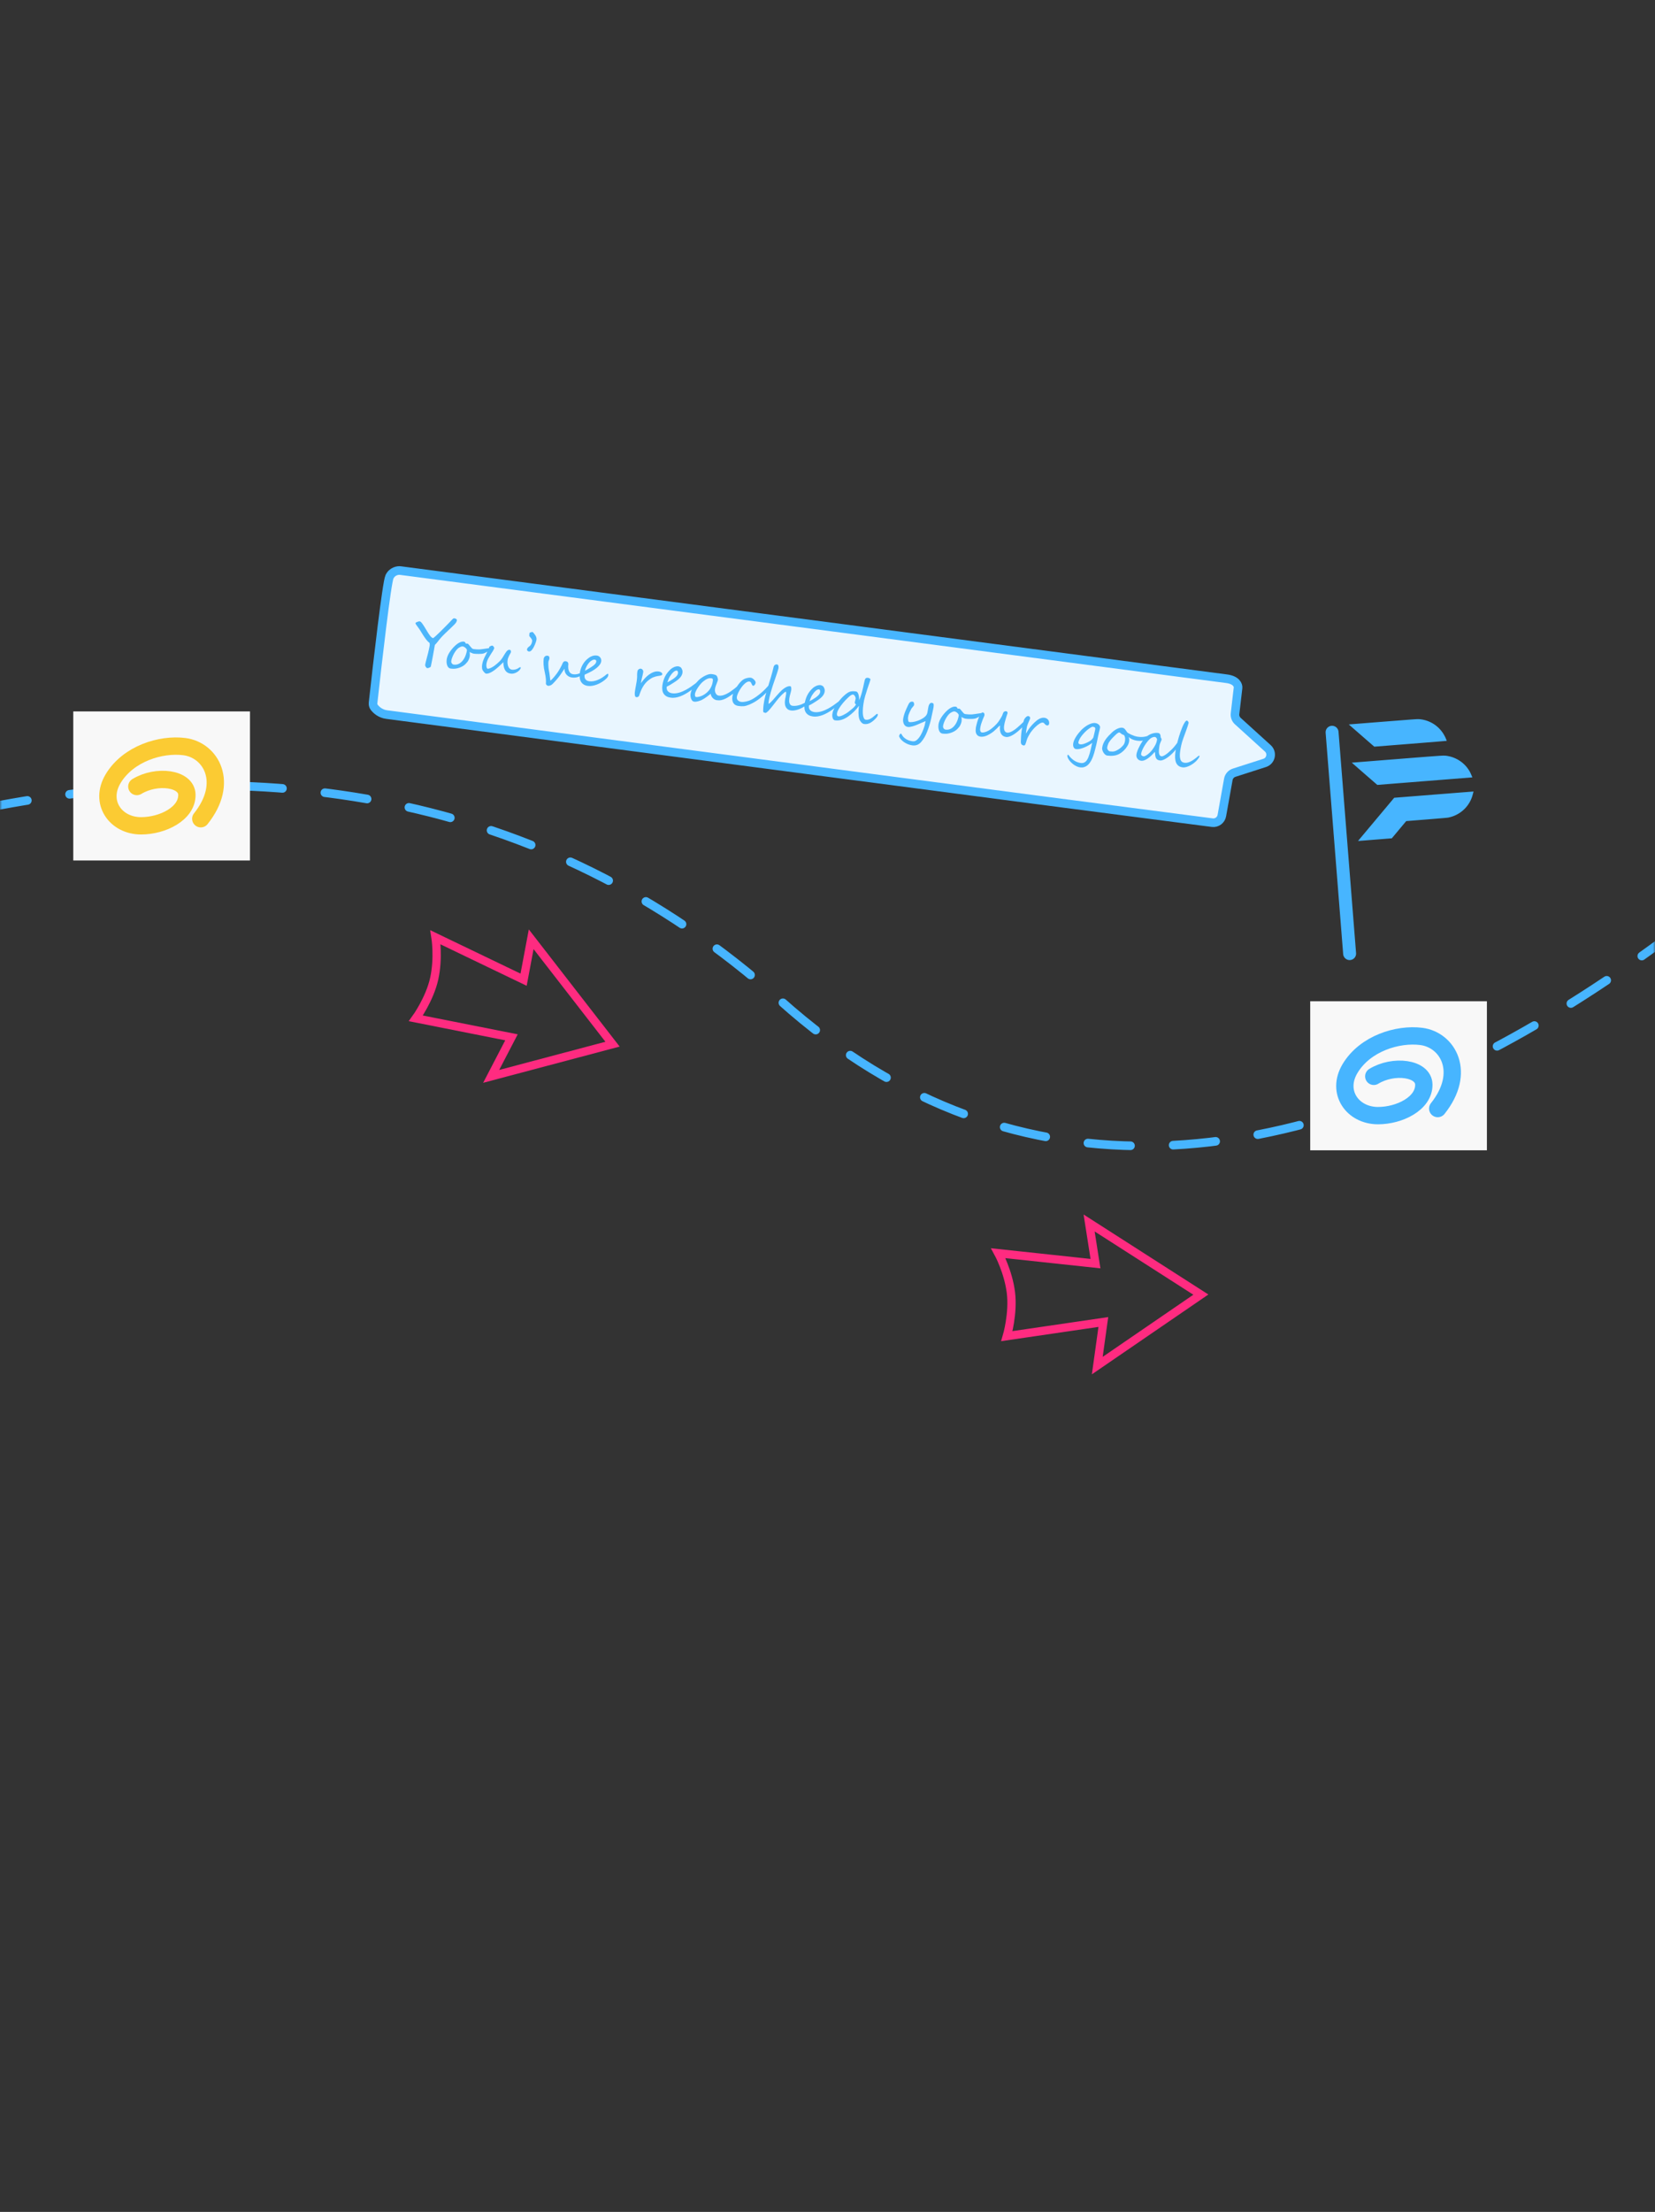 <svg width="384" height="513" viewBox="0 0 384 513" fill="none" xmlns="http://www.w3.org/2000/svg">
<rect x="0" y="0" width="384" height="513" fill="#333333" stroke="none"/>
<mask id="mask0_2373_80354" style="mask-type:alpha" maskUnits="userSpaceOnUse" x="0" y="0" width="384" height="513">
<rect width="384" height="513" fill="#D9D9D9"/>
</mask>
<g mask="url(#mask0_2373_80354)">
<path d="M-823 382.5C-756.5 327.167 -591.5 234.7 -463.5 307.5C-335.5 380.3 -202.167 302.5 -151.5 254.5C-87.167 205.333 69.4 132 181 232C292.6 332 438.833 186.333 498 101L571.5 134.5" stroke="#47B5FF" stroke-width="2" stroke-linecap="round" stroke-dasharray="9.9 9.9"/>
<rect width="41" height="34.569" transform="translate(17 165)" fill="#F8F8F8"/>
<path d="M31.75 182.415C36.335 179.613 43.297 180.494 43.363 184.312C43.44 188.718 37.72 191.53 32.732 191.53C26.822 191.53 22.941 186.072 26.258 180.575C29.76 174.773 37.331 172.461 42.782 173.161C48.953 173.953 53.284 181.503 46.586 189.889" stroke="#FBCB33" stroke-width="4.02" stroke-linecap="round"/>
<rect width="41" height="34.569" transform="translate(304 232.216)" fill="#F8F8F8"/>
<path d="M318.75 249.631C323.335 246.829 330.296 247.71 330.363 251.527C330.439 255.933 324.72 258.745 319.732 258.745C313.822 258.745 309.941 253.288 313.258 247.791C316.76 241.988 324.331 239.676 329.782 240.376C335.954 241.168 340.284 248.719 333.586 257.104" stroke="#47B5FF" stroke-width="4.02" stroke-linecap="round"/>
<path d="M142.123 242.172L123.25 217.84L121.486 227.219L101.048 217.392C101.048 217.392 101.804 222.134 100.757 226.933C99.709 231.731 96.487 236.184 96.487 236.184L118.674 240.584L113.963 249.642L142.123 242.172Z" stroke="#FF2B80" stroke-width="1.926"/>
<path d="M278.63 300.255L252.702 283.643L254.178 293.072L231.63 290.652C231.63 290.652 233.93 294.868 234.549 299.74C235.168 304.612 233.622 309.886 233.622 309.886L256.002 306.607L254.594 316.72L278.63 300.255Z" stroke="#FF2B80" stroke-width="1.926"/>
<path d="M284.607 157.418C286.907 157.717 287.33 158.959 287.255 159.542L286.559 165.529C286.484 166.17 286.723 166.807 287.201 167.241L294.163 173.557C295.303 174.592 294.896 176.473 293.43 176.943L286.359 179.211C285.654 179.437 285.132 180.034 285.001 180.763L283.497 189.165C283.309 190.216 282.329 190.934 281.271 190.796L280.286 190.668L254.985 187.381L240.609 185.513C233.325 184.566 91.567 165.97 89.727 165.731C88.282 165.544 87.31 164.686 86.809 164.02C86.583 163.719 86.525 163.341 86.566 162.967C87.611 153.428 89.74 135.097 90.369 133.783C91.011 132.443 92.322 132.257 92.897 132.332C113.598 135.022 282.307 157.12 284.607 157.418Z" fill="white"/>
<path d="M284.607 157.418C286.907 157.717 287.33 158.959 287.255 159.542L286.559 165.529C286.484 166.17 286.723 166.807 287.201 167.241L294.163 173.557C295.303 174.592 294.896 176.473 293.43 176.943L286.359 179.211C285.654 179.437 285.132 180.034 285.001 180.763L283.497 189.165C283.309 190.216 282.329 190.934 281.271 190.796L280.286 190.668L254.985 187.381L240.609 185.513C233.325 184.566 91.567 165.97 89.727 165.731C88.282 165.544 87.31 164.686 86.809 164.02C86.583 163.719 86.525 163.341 86.566 162.967C87.611 153.428 89.74 135.097 90.369 133.783C91.011 132.443 92.322 132.257 92.897 132.332C113.598 135.022 282.307 157.12 284.607 157.418Z" fill="#47B5FF" fill-opacity="0.12"/>
<path d="M284.607 157.418C286.907 157.717 287.33 158.959 287.255 159.542L286.559 165.529C286.484 166.17 286.723 166.807 287.201 167.241L294.163 173.557C295.303 174.592 294.896 176.473 293.43 176.943L286.359 179.211C285.654 179.437 285.132 180.034 285.001 180.763L283.497 189.165C283.309 190.216 282.329 190.934 281.271 190.796L280.286 190.668L254.985 187.381L240.609 185.513C233.325 184.566 91.567 165.97 89.727 165.731C88.282 165.544 87.31 164.686 86.809 164.02C86.583 163.719 86.525 163.341 86.566 162.967C87.611 153.428 89.74 135.097 90.369 133.783C91.011 132.443 92.322 132.257 92.897 132.332C113.598 135.022 282.307 157.12 284.607 157.418Z" stroke="#47B5FF" stroke-width="2" stroke-linecap="round"/>
<path d="M106.008 143.881C106.005 143.904 105.995 143.942 105.979 143.995C105.963 144.048 105.947 144.096 105.932 144.14C105.87 144.33 105.706 144.561 105.44 144.834C105.18 145.103 104.834 145.439 104.404 145.841C104.267 145.97 104.102 146.126 103.908 146.307C103.719 146.489 103.497 146.701 103.245 146.943C103.124 147.06 103.007 147.176 102.896 147.29C102.785 147.399 102.678 147.507 102.577 147.613C102.48 147.72 102.38 147.831 102.278 147.946C102.175 148.061 102.069 148.185 101.96 148.318C101.948 148.339 101.904 148.395 101.827 148.487C101.756 148.574 101.656 148.701 101.529 148.868C101.28 149.184 101.072 149.419 100.905 149.571C100.875 149.728 100.844 149.892 100.812 150.062C100.785 150.234 100.754 150.413 100.72 150.602C100.686 150.79 100.654 150.965 100.623 151.127C100.598 151.284 100.572 151.43 100.545 151.565C100.496 151.83 100.447 152.099 100.397 152.373C100.347 152.642 100.28 152.992 100.196 153.422C100.067 154.117 99.988 154.507 99.959 154.59C99.924 154.678 99.807 154.763 99.608 154.847C99.412 154.936 99.262 154.974 99.158 154.96C99.027 154.943 98.905 154.844 98.791 154.663C98.68 154.488 98.634 154.335 98.651 154.204C98.686 153.942 98.784 153.511 98.946 152.912C99.112 152.318 99.236 151.847 99.319 151.499C99.536 150.59 99.665 149.98 99.706 149.668C99.733 149.465 99.714 149.274 99.651 149.095C99.449 148.949 99.249 148.76 99.05 148.526C98.856 148.294 98.672 148.049 98.499 147.792C98.411 147.66 98.313 147.514 98.205 147.353C98.103 147.188 97.987 147.002 97.858 146.797C97.734 146.592 97.637 146.436 97.568 146.331C97.504 146.221 97.469 146.161 97.461 146.151C97.415 146.076 97.354 145.985 97.276 145.879C97.203 145.772 97.116 145.65 97.014 145.513C96.913 145.371 96.824 145.246 96.746 145.14C96.673 145.033 96.609 144.945 96.554 144.873C96.44 144.725 96.389 144.605 96.401 144.515C96.413 144.429 96.549 144.337 96.81 144.238C97.077 144.135 97.255 144.09 97.346 144.102C97.445 144.115 97.546 144.165 97.65 144.252C97.753 144.34 97.863 144.464 97.979 144.627C98.101 144.785 98.234 144.982 98.377 145.217C98.525 145.453 98.694 145.728 98.882 146.042C99.066 146.356 99.234 146.634 99.386 146.874C99.538 147.111 99.68 147.311 99.809 147.475C99.94 147.635 100.062 147.759 100.174 147.847C100.292 147.932 100.407 147.982 100.52 147.997C100.524 147.997 100.609 147.928 100.775 147.789C100.857 147.722 100.92 147.668 100.962 147.627C101.008 147.588 101.037 147.564 101.047 147.556C101.267 147.351 101.456 147.173 101.614 147.024C101.771 146.875 101.903 146.75 102.008 146.649C102.114 146.543 102.243 146.415 102.397 146.266C102.55 146.116 102.727 145.939 102.929 145.736C103.131 145.528 103.316 145.341 103.485 145.175C103.655 145.005 103.806 144.85 103.94 144.711C104.077 144.573 104.216 144.431 104.355 144.283C104.494 144.132 104.639 143.976 104.789 143.817C104.919 143.664 105.028 143.554 105.115 143.487C105.207 143.417 105.319 143.39 105.45 143.408C105.594 143.427 105.728 143.479 105.85 143.564C105.972 143.644 106.025 143.75 106.008 143.881ZM113.779 150.404C113.769 150.481 113.73 150.561 113.664 150.644C113.598 150.727 113.516 150.81 113.417 150.894C113.32 150.973 113.211 151.05 113.09 151.126C112.97 151.198 112.851 151.265 112.733 151.327C112.615 151.385 112.502 151.437 112.395 151.483C112.293 151.524 112.208 151.555 112.142 151.573C112.018 151.608 111.856 151.632 111.656 151.647C111.462 151.658 111.259 151.664 111.047 151.663C110.836 151.663 110.629 151.659 110.428 151.65C110.228 151.638 110.06 151.622 109.924 151.604C109.87 151.597 109.797 151.578 109.704 151.548C109.612 151.517 109.517 151.482 109.422 151.442C109.326 151.401 109.235 151.359 109.149 151.316C109.068 151.268 109.009 151.224 108.973 151.182C108.991 151.359 109.004 151.538 109.013 151.718C109.022 151.894 109.014 152.075 108.989 152.26C108.979 152.341 108.954 152.439 108.916 152.554C108.882 152.669 108.839 152.785 108.787 152.902C108.74 153.016 108.689 153.126 108.633 153.234C108.578 153.337 108.523 153.421 108.469 153.488C108.325 153.671 108.179 153.836 108.031 153.981C107.887 154.128 107.727 154.261 107.551 154.38C107.379 154.495 107.188 154.601 106.978 154.697C106.767 154.794 106.528 154.882 106.26 154.961C105.974 155.043 105.689 155.09 105.407 155.103C105.13 155.113 104.845 155.098 104.551 155.059C104.366 155.035 104.208 154.959 104.078 154.831C103.948 154.704 103.845 154.543 103.769 154.349C103.694 154.151 103.646 153.928 103.623 153.682C103.605 153.436 103.613 153.182 103.648 152.92C103.657 152.852 103.672 152.769 103.695 152.671C103.721 152.573 103.751 152.473 103.782 152.372C103.819 152.271 103.854 152.175 103.889 152.083C103.925 151.991 103.958 151.912 103.99 151.848C104.078 151.666 104.197 151.461 104.347 151.233C104.496 151.004 104.667 150.774 104.858 150.542C105.051 150.305 105.26 150.078 105.487 149.86C105.714 149.637 105.946 149.442 106.184 149.276C106.422 149.11 106.664 148.983 106.91 148.896C107.156 148.809 107.394 148.781 107.625 148.811C107.701 148.822 107.761 148.841 107.803 148.869C107.85 148.899 107.887 148.933 107.914 148.974C107.945 149.015 107.971 149.057 107.993 149.101C108.015 149.146 108.041 149.191 108.072 149.236C108.083 149.26 108.101 149.274 108.128 149.278C108.165 149.283 108.211 149.28 108.268 149.269C108.324 149.258 108.386 149.257 108.454 149.266C108.54 149.277 108.639 149.348 108.75 149.477C108.862 149.602 108.977 149.742 109.095 149.895C109.218 150.045 109.339 150.185 109.46 150.316C109.586 150.443 109.703 150.513 109.811 150.528C109.933 150.544 110.065 150.559 110.205 150.573C110.346 150.587 110.489 150.599 110.635 150.609C110.781 150.615 110.926 150.617 111.068 150.618C111.211 150.618 111.342 150.615 111.462 150.608C111.495 150.603 111.572 150.593 111.694 150.577C111.816 150.56 111.956 150.542 112.115 150.522C112.279 150.498 112.45 150.472 112.629 150.445C112.811 150.419 112.98 150.395 113.134 150.374C113.29 150.348 113.416 150.328 113.515 150.314C113.618 150.3 113.674 150.293 113.683 150.295C113.71 150.298 113.734 150.308 113.755 150.325C113.775 150.341 113.783 150.368 113.779 150.404ZM108.349 150.79C108.334 150.696 108.292 150.6 108.222 150.504C108.156 150.408 108.076 150.319 107.981 150.238C107.891 150.157 107.792 150.088 107.684 150.033C107.577 149.973 107.474 149.936 107.374 149.923C107.293 149.912 107.212 149.915 107.132 149.932C107.051 149.949 106.97 149.975 106.887 150.01C106.809 150.041 106.733 150.08 106.658 150.125C106.584 150.166 106.514 150.205 106.45 150.242C106.254 150.368 106.056 150.556 105.858 150.805C105.665 151.051 105.486 151.321 105.323 151.617C105.165 151.909 105.03 152.203 104.917 152.501C104.804 152.799 104.733 153.061 104.703 153.286C104.69 153.386 104.692 153.485 104.712 153.584C104.736 153.679 104.775 153.767 104.828 153.848C104.883 153.924 104.95 153.99 105.03 154.047C105.11 154.099 105.202 154.132 105.306 154.145C105.577 154.181 105.834 154.167 106.077 154.103C106.321 154.034 106.546 153.928 106.754 153.785C106.966 153.638 107.16 153.457 107.336 153.241C107.511 153.026 107.667 152.789 107.802 152.531C107.938 152.268 108.051 151.989 108.14 151.693C108.235 151.397 108.304 151.096 108.349 150.79ZM120.832 154.894C120.827 154.935 120.812 154.981 120.786 155.033C120.761 155.085 120.731 155.138 120.696 155.193C120.661 155.248 120.624 155.301 120.586 155.351C120.547 155.397 120.512 155.438 120.48 155.475C120.378 155.581 120.254 155.684 120.108 155.784C119.966 155.885 119.807 155.974 119.631 156.052C119.46 156.126 119.276 156.182 119.078 156.221C118.885 156.255 118.687 156.258 118.483 156.232C118.221 156.197 117.985 156.122 117.775 156.007C117.57 155.888 117.395 155.722 117.248 155.51C117.106 155.298 116.994 155.033 116.912 154.714C116.834 154.396 116.79 154.017 116.779 153.579C116.631 153.73 116.456 153.904 116.255 154.103C116.058 154.302 115.843 154.504 115.61 154.707C115.38 154.911 115.138 155.111 114.882 155.307C114.631 155.5 114.382 155.669 114.132 155.815C113.883 155.962 113.641 156.074 113.405 156.153C113.174 156.233 112.959 156.26 112.76 156.234C112.715 156.228 112.644 156.189 112.548 156.116C112.457 156.04 112.363 155.947 112.268 155.838C112.172 155.728 112.084 155.607 112.006 155.472C111.927 155.338 111.88 155.207 111.864 155.081C111.823 154.804 111.82 154.528 111.856 154.253C111.894 153.972 111.953 153.7 112.034 153.435C112.128 153.139 112.249 152.833 112.396 152.517C112.548 152.202 112.701 151.896 112.855 151.599C113.01 151.297 113.151 151.013 113.279 150.745C113.407 150.472 113.494 150.231 113.54 150.021C113.562 149.991 113.603 149.96 113.662 149.926C113.723 149.888 113.787 149.856 113.855 149.828C113.923 149.795 113.989 149.772 114.05 149.757C114.117 149.738 114.169 149.731 114.205 149.736C114.259 149.743 114.315 149.769 114.374 149.814C114.432 149.858 114.485 149.911 114.532 149.972C114.579 150.034 114.615 150.096 114.638 150.159C114.667 150.222 114.678 150.277 114.672 150.322C114.667 150.358 114.646 150.417 114.607 150.5C114.573 150.582 114.529 150.678 114.473 150.785C114.418 150.888 114.355 150.997 114.285 151.112C114.215 151.222 114.147 151.324 114.079 151.416C113.944 151.642 113.81 151.856 113.677 152.059C113.55 152.258 113.431 152.461 113.321 152.667C113.212 152.869 113.114 153.083 113.029 153.311C112.949 153.535 112.891 153.785 112.854 154.06C112.845 154.133 112.841 154.226 112.845 154.342C112.848 154.453 112.859 154.564 112.876 154.677C112.899 154.786 112.929 154.882 112.969 154.965C113.014 155.044 113.072 155.089 113.144 155.099C113.217 155.108 113.3 155.101 113.396 155.077C113.491 155.052 113.589 155.022 113.69 154.984C113.793 154.943 113.89 154.898 113.984 154.851C114.083 154.8 114.169 154.754 114.244 154.713C114.437 154.605 114.634 154.475 114.833 154.322C115.037 154.17 115.228 154.013 115.405 153.853C115.587 153.693 115.75 153.542 115.893 153.4C116.041 153.254 116.153 153.136 116.229 153.045C116.35 152.9 116.465 152.74 116.575 152.566C116.691 152.388 116.799 152.212 116.9 152.037C117.007 151.858 117.112 151.686 117.217 151.52C117.322 151.35 117.426 151.203 117.53 151.079C117.638 150.955 117.748 150.859 117.858 150.791C117.969 150.718 118.087 150.691 118.214 150.707C118.313 150.72 118.385 150.748 118.43 150.791C118.48 150.834 118.512 150.885 118.527 150.942C118.547 151 118.555 151.06 118.552 151.124C118.548 151.188 118.542 151.247 118.535 151.301C118.53 151.337 118.492 151.415 118.422 151.535C118.351 151.649 118.273 151.791 118.186 151.959C118.1 152.122 118.016 152.304 117.935 152.505C117.854 152.701 117.8 152.898 117.774 153.097C117.735 153.391 117.731 153.666 117.761 153.923C117.792 154.18 117.851 154.408 117.939 154.608C118.028 154.808 118.142 154.971 118.282 155.095C118.426 155.22 118.591 155.294 118.776 155.319C118.98 155.346 119.204 155.336 119.449 155.29C119.694 155.245 119.938 155.155 120.181 155.022C120.196 155.01 120.227 154.989 120.272 154.958C120.323 154.923 120.376 154.889 120.431 154.855C120.49 154.821 120.545 154.792 120.594 154.766C120.643 154.74 120.679 154.729 120.702 154.732C120.738 154.737 120.77 154.753 120.799 154.779C120.828 154.806 120.839 154.844 120.832 154.894ZM124.47 148.397C124.432 148.649 124.318 149.006 124.128 149.468C123.943 149.927 123.726 150.321 123.475 150.651C123.229 150.986 122.979 151.137 122.726 151.104C122.59 151.086 122.478 151.029 122.39 150.935C122.301 150.841 122.265 150.73 122.282 150.604C122.288 150.558 122.301 150.51 122.322 150.457C122.348 150.401 122.378 150.347 122.412 150.297C122.446 150.246 122.482 150.2 122.52 150.159C122.558 150.114 122.597 150.08 122.637 150.057C122.773 149.965 122.889 149.872 122.984 149.779C123.079 149.682 123.16 149.58 123.224 149.473C123.289 149.362 123.342 149.243 123.382 149.115C123.422 148.987 123.452 148.844 123.473 148.685C123.494 148.527 123.456 148.378 123.36 148.236C123.266 148.077 123.149 147.919 123.009 147.762C122.865 147.601 122.795 147.502 122.8 147.466C122.804 147.439 122.806 147.402 122.808 147.356C122.813 147.311 122.817 147.266 122.819 147.22C122.82 147.174 122.821 147.131 122.822 147.089C122.828 147.044 122.833 147.008 122.836 146.981C122.848 146.895 122.861 146.83 122.876 146.786C122.901 146.734 123.004 146.686 123.185 146.641C123.357 146.59 123.479 146.569 123.552 146.579C123.597 146.585 123.671 146.648 123.775 146.767C123.827 146.825 123.878 146.889 123.929 146.96C123.98 147.026 124.033 147.095 124.088 147.167C124.197 147.315 124.262 147.411 124.284 147.455C124.381 147.661 124.44 147.82 124.462 147.934C124.493 148.043 124.496 148.198 124.47 148.397ZM135.204 156.186C135.195 156.25 135.161 156.319 135.101 156.393C135.045 156.464 134.972 156.535 134.879 156.606C134.787 156.676 134.682 156.745 134.563 156.812C134.449 156.875 134.331 156.928 134.21 156.972C133.93 157.073 133.649 157.133 133.366 157.15C133.088 157.169 132.814 157.153 132.545 157.104C132.347 157.069 132.15 156.996 131.953 156.888C131.757 156.774 131.582 156.632 131.43 156.46C131.283 156.284 131.168 156.081 131.084 155.849C131 155.613 130.97 155.353 130.993 155.071C130.976 155.097 130.948 155.139 130.908 155.198C130.868 155.253 130.812 155.333 130.738 155.438C130.669 155.543 130.58 155.677 130.471 155.837C130.367 155.998 130.239 156.19 130.085 156.413C129.931 156.637 129.769 156.857 129.598 157.073C129.427 157.285 129.261 157.486 129.098 157.676C128.935 157.866 128.781 158.036 128.637 158.187C128.493 158.338 128.373 158.463 128.277 158.56C128.155 158.687 128.034 158.785 127.914 158.857C127.794 158.928 127.684 158.978 127.584 159.006C127.483 159.039 127.396 159.057 127.322 159.061C127.248 159.065 127.19 159.065 127.15 159.059C127.1 159.053 127.047 159.032 126.992 158.997C126.941 158.967 126.891 158.931 126.841 158.888C126.796 158.845 126.757 158.796 126.723 158.741C126.688 158.69 126.667 158.639 126.66 158.588C126.674 158.452 126.68 158.299 126.68 158.128C126.684 157.954 126.678 157.758 126.661 157.54C126.644 157.317 126.615 157.072 126.572 156.804C126.529 156.536 126.472 156.239 126.4 155.913C126.24 155.243 126.147 154.647 126.119 154.124C126.092 153.601 126.101 153.165 126.147 152.818C126.181 152.565 126.28 152.371 126.445 152.236C126.61 152.102 126.816 152.051 127.065 152.084C127.245 152.108 127.364 152.183 127.421 152.31C127.478 152.437 127.495 152.582 127.474 152.745C127.456 152.88 127.418 153.011 127.36 153.136C127.302 153.262 127.264 153.393 127.246 153.528C127.237 153.6 127.231 153.715 127.228 153.871C127.227 154.022 127.23 154.19 127.238 154.375C127.245 154.56 127.257 154.75 127.273 154.945C127.293 155.136 127.319 155.305 127.35 155.452C127.407 155.721 127.454 155.987 127.493 156.25C127.533 156.508 127.563 156.747 127.585 156.965C127.612 157.18 127.633 157.365 127.65 157.519C127.667 157.668 127.681 157.771 127.692 157.828C127.727 157.837 127.786 157.808 127.869 157.741C127.951 157.674 128.043 157.585 128.145 157.474C128.252 157.364 128.365 157.239 128.484 157.098C128.609 156.954 128.727 156.811 128.838 156.669C128.953 156.523 129.059 156.386 129.154 156.256C129.255 156.122 129.336 156.009 129.399 155.916C129.484 155.794 129.58 155.645 129.686 155.471C129.791 155.296 129.896 155.115 129.999 154.926C130.107 154.734 130.205 154.547 130.294 154.365C130.387 154.18 130.461 154.017 130.517 153.878C130.598 153.677 130.7 153.534 130.822 153.449C130.944 153.359 131.117 153.334 131.342 153.373C131.41 153.382 131.478 153.405 131.547 153.441C131.616 153.474 131.676 153.521 131.728 153.583C131.779 153.645 131.818 153.721 131.842 153.812C131.872 153.898 131.88 154 131.864 154.118C131.824 154.457 131.82 154.76 131.854 155.027C131.889 155.289 131.953 155.513 132.048 155.7C132.143 155.888 132.263 156.037 132.409 156.148C132.556 156.259 132.723 156.332 132.911 156.366C133.1 156.4 133.31 156.41 133.542 156.394C133.778 156.38 133.993 156.339 134.186 156.273C134.378 156.206 134.549 156.146 134.699 156.092C134.849 156.038 134.968 156.02 135.058 156.036C135.166 156.055 135.215 156.105 135.204 156.186ZM138.363 153.363C138.369 153.313 138.362 153.266 138.34 153.222C138.318 153.178 138.289 153.14 138.252 153.107C138.219 153.075 138.181 153.049 138.138 153.03C138.099 153.007 138.065 152.993 138.033 152.989C137.834 152.962 137.621 153.008 137.394 153.125C137.168 153.237 136.948 153.408 136.734 153.637C136.519 153.866 136.322 154.146 136.14 154.476C135.959 154.806 135.816 155.171 135.713 155.571C135.781 155.539 135.873 155.491 135.987 155.428C136.101 155.365 136.222 155.296 136.352 155.221C136.486 155.142 136.619 155.063 136.749 154.984C136.883 154.905 137.003 154.831 137.109 154.763C137.34 154.614 137.532 154.481 137.686 154.363C137.84 154.241 137.963 154.128 138.054 154.026C138.151 153.919 138.223 153.813 138.269 153.709C138.315 153.6 138.347 153.485 138.363 153.363ZM141.125 156.672C141.104 156.831 141.022 156.994 140.88 157.164C140.739 157.334 140.544 157.52 140.297 157.721C140.013 157.951 139.708 158.158 139.38 158.345C139.052 158.527 138.719 158.681 138.381 158.806C138.043 158.927 137.706 159.013 137.368 159.065C137.03 159.117 136.71 159.123 136.407 159.083C135.698 158.989 135.179 158.688 134.851 158.181C134.522 157.673 134.416 156.979 134.533 156.098C134.57 155.818 134.632 155.536 134.72 155.254C134.809 154.967 134.919 154.687 135.052 154.415C135.189 154.143 135.347 153.884 135.527 153.637C135.711 153.39 135.916 153.164 136.141 152.959C136.281 152.835 136.435 152.711 136.604 152.586C136.772 152.461 136.954 152.354 137.149 152.265C137.346 152.171 137.555 152.102 137.777 152.058C138.003 152.015 138.243 152.01 138.496 152.043C138.676 152.067 138.834 152.124 138.969 152.216C139.105 152.303 139.215 152.407 139.3 152.529C139.385 152.65 139.444 152.782 139.476 152.924C139.512 153.067 139.521 153.204 139.504 153.335C139.468 153.61 139.356 153.881 139.169 154.145C138.983 154.406 138.736 154.663 138.426 154.916C138.118 155.165 137.754 155.409 137.337 155.648C136.92 155.882 136.46 156.111 135.957 156.334C135.889 156.362 135.82 156.394 135.751 156.431C135.682 156.463 135.644 156.511 135.635 156.574C135.617 156.71 135.617 156.855 135.633 157.009C135.649 157.162 135.697 157.309 135.775 157.448C135.854 157.582 135.967 157.701 136.114 157.803C136.266 157.906 136.466 157.974 136.715 158.007C137.031 158.048 137.358 158.041 137.697 157.985C138.04 157.924 138.38 157.824 138.715 157.685C139.056 157.546 139.389 157.372 139.715 157.162C140.046 156.953 140.36 156.721 140.656 156.466C140.821 156.327 140.947 156.263 141.033 156.274C141.082 156.281 141.115 156.315 141.129 156.377C141.144 156.438 141.143 156.537 141.125 156.672ZM153.667 156.413C153.658 156.481 153.619 156.535 153.549 156.577C153.484 156.614 153.4 156.647 153.295 156.674C153.19 156.702 153.072 156.725 152.941 156.745C152.815 156.76 152.688 156.78 152.56 156.805C152.255 156.856 151.935 156.947 151.6 157.078C151.271 157.204 150.917 157.415 150.538 157.71C150.241 157.941 149.978 158.192 149.749 158.46C149.526 158.725 149.325 159.011 149.146 159.318C148.968 159.626 148.807 159.956 148.663 160.31C148.521 160.659 148.388 161.034 148.266 161.436C148.209 161.484 148.16 161.526 148.119 161.562C148.077 161.597 148.034 161.626 147.99 161.648C147.946 161.67 147.896 161.684 147.84 161.69C147.788 161.702 147.721 161.702 147.64 161.691C147.522 161.676 147.436 161.612 147.382 161.499C147.332 161.391 147.301 161.265 147.287 161.121C147.274 160.981 147.272 160.841 147.281 160.699C147.295 160.559 147.307 160.448 147.318 160.366C147.33 160.28 147.346 160.172 147.368 160.042C147.39 159.907 147.414 159.761 147.44 159.603C147.47 159.446 147.5 159.285 147.531 159.119C147.563 158.948 147.592 158.784 147.617 158.627C147.647 158.47 147.673 158.326 147.695 158.196C147.717 158.061 147.734 157.95 147.745 157.865C147.773 157.657 147.791 157.484 147.8 157.348C147.813 157.212 147.822 157.095 147.825 156.999C147.829 156.903 147.828 156.818 147.824 156.744C147.821 156.666 147.821 156.583 147.823 156.496C147.826 156.404 147.83 156.299 147.837 156.18C147.849 156.058 147.867 155.902 147.892 155.712C147.904 155.617 147.937 155.529 147.989 155.449C148.041 155.364 148.103 155.294 148.175 155.239C148.252 155.18 148.333 155.138 148.419 155.113C148.511 155.083 148.597 155.074 148.678 155.085C148.773 155.097 148.858 155.129 148.934 155.181C149.01 155.232 149.073 155.293 149.124 155.364C149.174 155.435 149.21 155.516 149.23 155.606C149.251 155.691 149.255 155.777 149.244 155.863C149.221 156.035 149.183 156.239 149.129 156.475C149.075 156.707 149.018 156.946 148.958 157.191C148.904 157.432 148.852 157.666 148.803 157.894C148.755 158.118 148.724 158.306 148.708 158.461C148.951 158.116 149.224 157.77 149.527 157.424C149.835 157.079 150.165 156.773 150.517 156.507C150.875 156.237 151.249 156.029 151.641 155.883C152.033 155.733 152.437 155.685 152.853 155.74C152.934 155.751 153.026 155.772 153.127 155.804C153.229 155.836 153.322 155.88 153.406 155.937C153.49 155.994 153.557 156.063 153.606 156.143C153.661 156.219 153.681 156.309 153.667 156.413ZM162.313 158.142C162.304 158.21 162.239 158.323 162.117 158.481C161.837 158.789 161.528 159.093 161.189 159.393C160.855 159.694 160.503 159.976 160.133 160.239C159.767 160.499 159.389 160.739 158.997 160.958C158.61 161.174 158.222 161.355 157.835 161.501C157.449 161.643 157.068 161.742 156.693 161.798C156.322 161.855 155.97 161.859 155.636 161.81C154.913 161.715 154.379 161.43 154.032 160.957C153.69 160.484 153.575 159.823 153.687 158.974C153.781 158.265 153.981 157.59 154.286 156.95C154.596 156.31 155.056 155.716 155.666 155.167C155.78 155.072 155.904 154.983 156.039 154.899C156.179 154.817 156.322 154.746 156.467 154.687C156.618 154.629 156.768 154.586 156.918 154.56C157.074 154.535 157.226 154.527 157.376 154.538C157.413 154.543 157.462 154.554 157.524 154.571C157.586 154.589 157.652 154.614 157.721 154.646C157.79 154.678 157.856 154.716 157.919 154.762C157.983 154.802 158.032 154.85 158.066 154.905C158.173 155.066 158.253 155.229 158.305 155.392C158.361 155.555 158.382 155.731 158.366 155.917C158.348 156.126 158.296 156.328 158.21 156.524C158.13 156.716 158.008 156.909 157.844 157.103C157.686 157.293 157.483 157.487 157.236 157.685C156.99 157.877 156.697 158.082 156.355 158.299C156.14 158.436 155.899 158.588 155.633 158.755C155.373 158.918 155.061 159.086 154.698 159.259C154.64 159.697 154.727 160.049 154.958 160.314C155.195 160.575 155.544 160.736 156.005 160.797C156.262 160.831 156.526 160.832 156.797 160.798C157.068 160.765 157.338 160.711 157.605 160.636C157.873 160.557 158.134 160.462 158.387 160.353C158.646 160.241 158.889 160.123 159.116 160.002C159.537 159.772 159.922 159.54 160.27 159.306C160.619 159.067 160.967 158.814 161.315 158.548L161.729 158.23C161.976 158.065 162.149 157.989 162.249 158.002C162.303 158.009 162.324 158.056 162.313 158.142ZM157.314 156.109C157.318 156.041 157.316 155.974 157.306 155.908C157.301 155.838 157.286 155.777 157.261 155.723C157.236 155.669 157.205 155.626 157.168 155.593C157.132 155.556 157.086 155.534 157.032 155.527C156.791 155.509 156.532 155.624 156.255 155.872C155.98 156.116 155.705 156.453 155.433 156.881C155.37 156.974 155.31 157.081 155.252 157.202C155.2 157.319 155.147 157.441 155.094 157.567C155.045 157.689 154.999 157.812 154.956 157.935C154.916 158.058 154.881 158.169 154.85 158.266C155.108 158.12 155.346 157.986 155.565 157.864C155.783 157.741 155.989 157.612 156.181 157.476C156.303 157.391 156.428 157.3 156.556 157.202C156.684 157.099 156.802 156.99 156.909 156.876C157.021 156.762 157.112 156.641 157.185 156.512C157.257 156.384 157.3 156.25 157.314 156.109ZM171.339 159.397C171.332 159.451 171.316 159.515 171.293 159.59C171.269 159.661 171.239 159.733 171.202 159.806C171.169 159.88 171.132 159.951 171.091 160.019C171.055 160.083 171.018 160.133 170.981 160.17C170.95 160.202 170.902 160.247 170.84 160.303C170.782 160.355 170.717 160.413 170.644 160.477C170.572 160.541 170.491 160.609 170.404 160.68C170.321 160.747 170.235 160.811 170.144 160.873C169.83 161.093 169.521 161.308 169.218 161.516C168.919 161.72 168.616 161.896 168.307 162.044C167.998 162.191 167.68 162.301 167.353 162.373C167.031 162.441 166.69 162.448 166.329 162.396C166.162 162.374 165.997 162.322 165.833 162.241C165.674 162.155 165.527 162.046 165.393 161.914C165.259 161.781 165.148 161.629 165.061 161.456C164.973 161.284 164.919 161.1 164.899 160.904C164.75 161.022 164.594 161.146 164.43 161.276C164.266 161.402 164.095 161.528 163.917 161.657C163.744 161.785 163.564 161.909 163.379 162.027C163.193 162.145 163.004 162.251 162.813 162.345C162.705 162.395 162.576 162.447 162.427 162.501C162.281 162.555 162.128 162.604 161.966 162.647C161.809 162.686 161.651 162.716 161.492 162.736C161.338 162.752 161.2 162.753 161.078 162.736C160.893 162.712 160.74 162.634 160.62 162.503C160.504 162.369 160.412 162.212 160.344 162.033C160.28 161.854 160.238 161.667 160.218 161.471C160.203 161.276 160.205 161.104 160.224 160.955C160.264 160.657 160.347 160.357 160.474 160.057C160.601 159.757 160.752 159.468 160.926 159.193C161.106 158.913 161.297 158.651 161.499 158.406C161.706 158.163 161.904 157.948 162.094 157.761C162.295 157.567 162.527 157.379 162.79 157.198C163.053 157.012 163.322 156.852 163.598 156.719C163.873 156.58 164.14 156.475 164.398 156.404C164.655 156.332 164.879 156.309 165.069 156.334C165.164 156.346 165.263 156.36 165.367 156.373C165.475 156.388 165.581 156.408 165.683 156.436C165.786 156.458 165.885 156.49 165.981 156.53C166.077 156.566 166.163 156.614 166.237 156.674C166.274 156.707 166.315 156.765 166.359 156.849C166.403 156.933 166.442 157.026 166.474 157.126C166.511 157.228 166.539 157.328 166.559 157.427C166.578 157.526 166.584 157.603 166.576 157.657C166.557 157.806 166.497 158 166.396 158.24C166.282 158.542 166.177 158.818 166.08 159.067C165.988 159.312 165.924 159.57 165.888 159.842C165.868 159.995 165.871 160.157 165.9 160.326C165.928 160.49 165.979 160.644 166.052 160.787C166.13 160.931 166.229 161.054 166.348 161.157C166.473 161.257 166.619 161.317 166.786 161.339C167.062 161.376 167.352 161.357 167.656 161.282C167.96 161.203 168.273 161.083 168.593 160.923C168.918 160.759 169.244 160.566 169.573 160.342C169.902 160.115 170.228 159.87 170.552 159.61C170.578 159.586 170.623 159.546 170.685 159.489C170.753 159.429 170.82 159.372 170.887 159.316C170.96 159.257 171.028 159.206 171.094 159.164C171.16 159.118 171.206 159.096 171.233 159.1C171.328 159.112 171.363 159.211 171.339 159.397ZM165.382 158.037C165.392 157.96 165.4 157.865 165.406 157.751C165.412 157.636 165.394 157.54 165.354 157.461C165.314 157.382 165.258 157.34 165.185 157.335C165.112 157.326 165.04 157.316 164.968 157.307C164.81 157.286 164.653 157.29 164.497 157.32C164.346 157.351 164.194 157.402 164.042 157.474C163.891 157.541 163.742 157.625 163.596 157.725C163.454 157.821 163.314 157.925 163.175 158.035C163.058 158.125 162.93 158.239 162.792 158.377C162.659 158.516 162.524 158.671 162.386 158.841C162.254 159.007 162.122 159.185 161.992 159.375C161.861 159.56 161.745 159.747 161.642 159.935C161.539 160.12 161.453 160.301 161.383 160.481C161.314 160.655 161.27 160.817 161.25 160.966C161.244 161.011 161.241 161.073 161.24 161.151C161.244 161.225 161.252 161.3 161.265 161.375C161.283 161.446 161.31 161.51 161.344 161.565C161.382 161.62 161.433 161.652 161.496 161.661C161.704 161.688 161.973 161.657 162.302 161.567C162.75 161.443 163.167 161.247 163.551 160.981C163.941 160.711 164.285 160.386 164.583 160.007C165.02 159.417 165.286 158.76 165.382 158.037ZM178.999 158.878C178.99 158.946 178.957 159.04 178.9 159.161C178.842 159.283 178.767 159.415 178.675 159.559C178.587 159.704 178.484 159.854 178.367 160.008C178.255 160.159 178.138 160.297 178.016 160.424C177.643 160.811 177.28 161.159 176.926 161.466C176.578 161.769 176.232 162.043 175.887 162.287C175.547 162.532 175.203 162.748 174.856 162.937C174.514 163.126 174.166 163.294 173.811 163.44C173.563 163.54 173.339 163.619 173.139 163.675C172.938 163.731 172.742 163.77 172.551 163.791C172.36 163.807 172.165 163.808 171.964 163.796C171.768 163.784 171.55 163.762 171.311 163.73C171.071 163.698 170.855 163.631 170.662 163.527C170.473 163.424 170.317 163.284 170.193 163.107C170.07 162.925 169.984 162.707 169.935 162.452C169.887 162.193 169.885 161.894 169.93 161.555C169.955 161.365 170.011 161.152 170.097 160.915C170.184 160.674 170.293 160.426 170.423 160.172C170.553 159.913 170.7 159.655 170.863 159.396C171.031 159.137 171.205 158.894 171.387 158.665C171.57 158.432 171.756 158.22 171.947 158.029C172.142 157.839 172.333 157.685 172.518 157.567C172.619 157.502 172.742 157.442 172.887 157.388C173.032 157.333 173.18 157.289 173.332 157.254C173.484 157.214 173.633 157.188 173.777 157.174C173.926 157.157 174.053 157.156 174.157 157.169C174.297 157.188 174.439 157.241 174.584 157.329C174.729 157.417 174.857 157.522 174.97 157.642C175.088 157.759 175.179 157.884 175.245 158.017C175.31 158.145 175.336 158.263 175.322 158.371C175.311 158.453 175.287 158.535 175.248 158.617C175.21 158.699 175.163 158.773 175.108 158.84C175.054 158.906 174.996 158.96 174.935 159.003C174.875 159.041 174.815 159.056 174.757 159.048C174.653 159.035 174.575 158.981 174.523 158.886C174.472 158.788 174.421 158.682 174.372 158.57C174.327 158.454 174.272 158.348 174.207 158.252C174.142 158.151 174.042 158.092 173.906 158.074C173.703 158.047 173.492 158.093 173.274 158.211C173.061 158.33 172.849 158.495 172.637 158.706C172.426 158.913 172.224 159.15 172.032 159.419C171.841 159.684 171.67 159.953 171.519 160.227C171.368 160.497 171.244 160.756 171.147 161.005C171.05 161.25 170.991 161.456 170.969 161.623C170.944 161.808 170.957 161.971 171.008 162.111C171.063 162.247 171.14 162.363 171.238 162.459C171.34 162.555 171.456 162.63 171.587 162.684C171.722 162.739 171.858 162.775 171.993 162.793C172.147 162.813 172.324 162.814 172.524 162.794C172.729 162.775 172.935 162.743 173.144 162.697C173.352 162.651 173.555 162.595 173.752 162.529C173.949 162.463 174.122 162.391 174.27 162.315C174.659 162.118 175.054 161.88 175.453 161.602C175.854 161.319 176.239 161.019 176.607 160.7C176.98 160.381 177.327 160.055 177.647 159.72C177.971 159.386 178.253 159.065 178.491 158.756C178.535 158.702 178.579 158.666 178.623 158.649C178.667 158.627 178.709 158.619 178.75 158.625C178.822 158.634 178.882 158.667 178.93 158.724C178.982 158.782 179.005 158.833 178.999 158.878ZM187.497 162.773C187.49 162.823 187.478 162.881 187.46 162.947C187.446 163.015 187.424 163.083 187.391 163.152C187.364 163.222 187.327 163.291 187.281 163.358C187.236 163.421 187.183 163.476 187.122 163.523C186.817 163.745 186.503 163.943 186.181 164.116C185.865 164.286 185.552 164.426 185.243 164.537C184.935 164.643 184.638 164.719 184.351 164.764C184.065 164.809 183.802 164.815 183.563 164.784C183.233 164.74 182.965 164.643 182.76 164.492C182.56 164.336 182.407 164.151 182.303 163.935C182.198 163.714 182.136 163.471 182.116 163.207C182.097 162.937 182.105 162.667 182.14 162.396C182.152 162.306 182.168 162.202 182.188 162.085C182.214 161.965 182.239 161.842 182.265 161.716C182.291 161.586 182.315 161.461 182.335 161.339C182.36 161.219 182.38 161.108 182.393 161.009C182.411 160.869 182.416 160.748 182.406 160.645C182.402 160.539 182.375 160.462 182.327 160.414C182.225 160.451 182.095 160.533 181.936 160.659C181.776 160.785 181.596 160.948 181.395 161.146C181.199 161.346 180.985 161.577 180.752 161.84C180.524 162.104 180.291 162.391 180.052 162.699C179.903 162.891 179.748 163.091 179.587 163.3C179.426 163.508 179.266 163.713 179.106 163.912C178.952 164.108 178.798 164.294 178.646 164.472C178.494 164.649 178.351 164.805 178.219 164.939C178.087 165.069 177.968 165.171 177.861 165.244C177.755 165.317 177.67 165.35 177.607 165.341C177.526 165.331 177.459 165.315 177.407 165.294C177.359 165.274 177.315 165.254 177.276 165.236C177.242 165.217 177.21 165.199 177.18 165.181C177.155 165.164 177.126 165.154 177.095 165.149C177.075 165.018 177.068 164.863 177.073 164.685C177.079 164.506 177.088 164.328 177.103 164.151C177.117 163.969 177.132 163.803 177.148 163.653C177.168 163.5 177.183 163.384 177.193 163.308C177.273 162.702 177.4 162.071 177.575 161.414C177.753 160.757 177.952 160.071 178.171 159.355C178.39 158.634 178.618 157.883 178.855 157.101C179.092 156.314 179.312 155.488 179.513 154.623C179.557 154.5 179.611 154.401 179.676 154.327C179.741 154.253 179.811 154.198 179.884 154.161C179.958 154.125 180.03 154.105 180.099 154.1C180.17 154.091 180.232 154.09 180.286 154.097C180.422 154.115 180.521 154.2 180.584 154.35C180.646 154.501 180.662 154.694 180.631 154.929C180.623 154.992 180.601 155.088 180.566 155.217C180.535 155.346 180.492 155.492 180.439 155.655C180.39 155.814 180.335 155.986 180.274 156.171C180.218 156.352 180.157 156.533 180.092 156.713C180.031 156.893 179.972 157.067 179.913 157.234C179.859 157.397 179.811 157.537 179.767 157.656C179.595 158.129 179.429 158.613 179.272 159.107C179.12 159.597 178.981 160.059 178.855 160.493C178.733 160.923 178.632 161.31 178.55 161.653C178.468 161.991 178.416 162.246 178.393 162.418C178.387 162.463 178.379 162.527 178.368 162.608C178.358 162.689 178.347 162.773 178.335 162.859C178.328 162.945 178.322 163.027 178.316 163.104C178.311 163.177 178.312 163.228 178.317 163.256C178.501 163.152 178.683 163.013 178.862 162.839C179.046 162.665 179.235 162.465 179.431 162.238C179.631 162.007 179.846 161.757 180.075 161.489C180.304 161.216 180.56 160.93 180.843 160.632C180.993 160.468 181.168 160.293 181.367 160.108C181.571 159.924 181.784 159.756 182.006 159.606C182.228 159.452 182.456 159.33 182.688 159.242C182.925 159.153 183.152 159.124 183.369 159.152C183.468 159.165 183.536 159.259 183.573 159.434C183.614 159.61 183.617 159.831 183.582 160.097C183.572 160.17 183.547 160.279 183.504 160.425C183.467 160.567 183.425 160.727 183.379 160.905C183.333 161.078 183.286 161.258 183.238 161.445C183.195 161.632 183.163 161.807 183.141 161.97C183.124 162.101 183.11 162.26 183.099 162.447C183.093 162.63 183.111 162.809 183.152 162.985C183.198 163.161 183.276 163.316 183.387 163.45C183.503 163.585 183.676 163.668 183.906 163.698C184.286 163.748 184.727 163.715 185.229 163.597C185.732 163.48 186.277 163.255 186.863 162.924C186.923 162.89 186.978 162.856 187.028 162.821C187.084 162.783 187.132 162.748 187.173 162.717C187.219 162.686 187.259 162.661 187.293 162.643C187.328 162.62 187.355 162.61 187.373 162.612C187.378 162.613 187.386 162.621 187.398 162.636C187.414 162.652 187.428 162.67 187.439 162.69C187.455 162.705 187.469 162.723 187.48 162.743C187.492 162.759 187.497 162.769 187.497 162.773ZM195.304 162.502C195.295 162.569 195.229 162.682 195.107 162.841C194.827 163.149 194.518 163.453 194.18 163.753C193.846 164.053 193.494 164.336 193.123 164.599C192.758 164.859 192.379 165.098 191.987 165.318C191.6 165.533 191.213 165.714 190.826 165.861C190.439 166.003 190.059 166.102 189.683 166.158C189.313 166.215 188.96 166.219 188.627 166.17C187.904 166.075 187.369 165.79 187.023 165.317C186.681 164.844 186.566 164.183 186.678 163.334C186.772 162.624 186.971 161.95 187.276 161.31C187.586 160.67 188.046 160.076 188.657 159.527C188.77 159.432 188.895 159.342 189.03 159.259C189.169 159.176 189.312 159.106 189.458 159.047C189.608 158.988 189.758 158.946 189.909 158.92C190.064 158.895 190.217 158.887 190.367 158.898C190.403 158.903 190.452 158.914 190.514 158.931C190.576 158.949 190.642 158.973 190.711 159.006C190.781 159.038 190.847 159.076 190.91 159.121C190.973 159.162 191.022 159.21 191.056 159.265C191.164 159.426 191.243 159.588 191.295 159.752C191.352 159.915 191.372 160.09 191.357 160.277C191.339 160.486 191.287 160.688 191.201 160.884C191.12 161.075 190.998 161.268 190.835 161.463C190.676 161.653 190.474 161.847 190.227 162.044C189.981 162.237 189.687 162.442 189.346 162.659C189.13 162.796 188.889 162.948 188.624 163.115C188.363 163.278 188.051 163.446 187.688 163.619C187.63 164.057 187.717 164.409 187.949 164.674C188.185 164.935 188.534 165.096 188.995 165.157C189.253 165.191 189.517 165.191 189.788 165.158C190.059 165.125 190.328 165.071 190.595 164.996C190.863 164.917 191.124 164.822 191.377 164.713C191.636 164.6 191.879 164.483 192.107 164.361C192.528 164.132 192.912 163.9 193.26 163.666C193.609 163.427 193.957 163.174 194.305 162.907L194.72 162.59C194.967 162.425 195.14 162.349 195.239 162.362C195.294 162.369 195.315 162.416 195.304 162.502ZM190.304 160.469C190.309 160.4 190.306 160.333 190.296 160.268C190.292 160.198 190.277 160.136 190.252 160.083C190.227 160.029 190.196 159.985 190.159 159.953C190.122 159.916 190.077 159.894 190.023 159.887C189.781 159.869 189.522 159.984 189.246 160.232C188.97 160.476 188.696 160.812 188.423 161.241C188.36 161.333 188.3 161.44 188.243 161.562C188.191 161.679 188.138 161.8 188.084 161.927C188.036 162.049 187.99 162.172 187.946 162.295C187.907 162.418 187.871 162.528 187.84 162.625C188.098 162.48 188.337 162.346 188.555 162.223C188.774 162.101 188.979 161.971 189.172 161.836C189.294 161.751 189.418 161.659 189.546 161.561C189.675 161.459 189.792 161.35 189.899 161.236C190.011 161.122 190.103 161.001 190.175 160.872C190.247 160.744 190.29 160.609 190.304 160.469ZM203.659 165.909C203.655 165.936 203.638 165.977 203.608 166.033C203.582 166.089 203.551 166.147 203.516 166.207C203.481 166.262 203.444 166.317 203.404 166.372C203.37 166.422 203.343 166.458 203.322 166.478C203.111 166.712 202.897 166.925 202.679 167.117C202.46 167.309 202.234 167.472 202 167.606C201.771 167.737 201.531 167.832 201.28 167.891C201.034 167.945 200.775 167.955 200.504 167.919C200.395 167.905 200.284 167.865 200.168 167.799C200.057 167.734 199.951 167.648 199.85 167.543C199.754 167.438 199.664 167.318 199.581 167.183C199.497 167.048 199.431 166.904 199.383 166.75C199.324 166.568 199.278 166.362 199.244 166.132C199.215 165.898 199.197 165.65 199.191 165.387C199.188 165.125 199.197 164.853 199.216 164.57C199.235 164.283 199.265 163.99 199.304 163.692C198.6 164.67 197.745 165.509 196.738 166.208C195.725 166.911 194.736 167.198 193.769 167.07C193.502 167.035 193.318 166.866 193.215 166.563C193.112 166.264 193.081 165.963 193.121 165.661C193.175 165.254 193.249 164.956 193.343 164.766C193.609 164.213 193.897 163.699 194.208 163.226C194.523 162.752 194.89 162.295 195.306 161.854C195.579 161.568 195.883 161.286 196.218 161.009C196.558 160.732 196.868 160.543 197.148 160.442C197.496 160.309 197.976 160.283 198.586 160.363C198.798 160.391 198.963 160.533 199.081 160.787C199.199 161.042 199.276 161.33 199.312 161.652C199.345 161.992 199.349 162.255 199.325 162.44C199.422 162.228 199.512 162.012 199.597 161.793C199.681 161.57 199.76 161.339 199.833 161.1C199.906 160.862 199.976 160.611 200.043 160.349C200.114 160.083 200.184 159.798 200.252 159.494C200.272 159.414 200.295 159.311 200.32 159.186C200.346 159.061 200.377 158.913 200.413 158.743C200.487 158.394 200.553 158.102 200.612 157.866C200.671 157.626 200.728 157.472 200.783 157.406C200.916 157.235 201.118 157.168 201.389 157.203C201.525 157.221 201.654 157.268 201.777 157.344C201.91 157.417 201.97 157.503 201.957 157.602C201.95 157.657 201.927 157.743 201.888 157.862C201.854 157.982 201.806 158.136 201.744 158.326C201.682 158.515 201.601 158.751 201.499 159.031C201.403 159.308 201.292 159.641 201.167 160.029C201.157 160.073 201.131 160.162 201.091 160.294C201.05 160.427 201.006 160.568 200.959 160.718C200.912 160.864 200.869 161.001 200.829 161.129C200.79 161.252 200.766 161.329 200.757 161.36C200.65 161.719 200.561 162.059 200.491 162.38C200.421 162.702 200.364 163.028 200.321 163.358C200.168 164.51 200.147 165.383 200.257 165.976C200.372 166.571 200.576 166.887 200.87 166.926C201.041 166.949 201.209 166.946 201.374 166.917C201.539 166.884 201.706 166.825 201.873 166.742C202.045 166.659 202.222 166.551 202.405 166.419C202.589 166.282 202.785 166.122 202.993 165.938C203.112 165.834 203.221 165.743 203.319 165.664C203.417 165.585 203.504 165.55 203.581 165.561C203.63 165.567 203.657 165.61 203.66 165.688C203.669 165.763 203.668 165.836 203.659 165.909ZM198.636 163.376C198.522 163.334 198.439 163.263 198.388 163.164C198.341 163.066 198.325 162.961 198.34 162.848C198.352 162.757 198.383 162.626 198.434 162.453C198.484 162.281 198.515 162.147 198.528 162.052C198.539 161.971 198.528 161.877 198.496 161.772C198.469 161.663 198.427 161.561 198.371 161.466C198.315 161.366 198.248 161.282 198.17 161.212C198.097 161.138 198.02 161.095 197.939 161.085C197.699 161.053 197.341 161.261 196.863 161.708C196.622 161.938 196.397 162.159 196.19 162.37C195.987 162.583 195.798 162.794 195.623 163.006C195.432 163.233 195.266 163.444 195.126 163.637C194.99 163.83 194.873 164.003 194.775 164.156C194.432 164.694 194.239 165.128 194.196 165.458C194.14 165.878 194.255 166.107 194.539 166.145C194.792 166.178 195.16 166.077 195.641 165.842C196.139 165.591 196.528 165.357 196.81 165.142C197.103 164.904 197.348 164.705 197.544 164.542C197.74 164.38 197.895 164.248 198.01 164.149C198.124 164.049 198.231 163.934 198.331 163.805C198.435 163.676 198.537 163.533 198.636 163.376ZM216.616 163.918C216.606 163.995 216.592 164.085 216.574 164.189C216.556 164.287 216.534 164.402 216.508 164.531C216.482 164.657 216.453 164.786 216.422 164.92C216.395 165.054 216.365 165.193 216.332 165.336C216.3 165.479 216.271 165.606 216.247 165.718C216.224 165.825 216.205 165.917 216.19 165.993C216.077 166.607 215.927 167.236 215.741 167.878C215.556 168.515 215.35 169.12 215.122 169.692C214.753 170.641 214.295 171.433 213.746 172.069C213.192 172.713 212.509 172.981 211.695 172.873C211.162 172.803 210.639 172.626 210.125 172.342C209.614 172.063 209.199 171.711 208.878 171.287C208.691 170.996 208.604 170.801 208.618 170.701C208.632 170.588 208.683 170.464 208.77 170.328C208.861 170.198 208.952 170.139 209.042 170.151C209.092 170.157 209.131 170.19 209.16 170.249C209.285 170.486 209.409 170.677 209.532 170.822C210.063 171.435 210.809 171.805 211.772 171.932C212.151 171.982 212.507 171.845 212.839 171.521C213.007 171.364 213.159 171.191 213.294 171.002C213.434 170.814 213.561 170.615 213.677 170.405C213.792 170.194 213.898 169.979 213.997 169.757C214.095 169.536 214.187 169.309 214.273 169.077C214.347 168.861 214.404 168.69 214.444 168.561C214.489 168.434 214.516 168.348 214.527 168.303C214.574 168.117 214.614 167.936 214.647 167.761C214.679 167.586 214.72 167.414 214.77 167.246C214.635 167.288 214.356 167.403 213.931 167.59C213.682 167.7 213.456 167.799 213.251 167.887C213.046 167.974 212.864 168.051 212.703 168.118C212.382 168.254 212.023 168.377 211.627 168.486C211.227 168.594 210.905 168.632 210.661 168.599C210.236 168.543 209.931 168.33 209.745 167.961C209.559 167.592 209.496 167.186 209.554 166.743C209.596 166.427 209.677 166.079 209.796 165.699C209.858 165.51 209.918 165.334 209.976 165.171C210.039 165.005 210.103 164.85 210.168 164.707C210.233 164.564 210.309 164.393 210.395 164.193C210.485 163.993 210.592 163.763 210.713 163.504C210.778 163.361 210.845 163.238 210.913 163.137C210.983 163.031 211.056 162.947 211.133 162.883C211.216 162.816 211.307 162.771 211.406 162.747C211.506 162.724 211.624 162.721 211.759 162.739C211.89 162.756 211.984 162.844 212.041 163.003C212.095 163.153 212.112 163.302 212.092 163.452C212.08 163.542 212.049 163.621 211.999 163.687C211.972 163.721 211.933 163.768 211.884 163.831C211.834 163.893 211.771 163.97 211.695 164.061C211.618 164.152 211.558 164.229 211.512 164.292C211.468 164.35 211.439 164.397 211.425 164.432C211.375 164.536 211.33 164.626 211.293 164.704C211.255 164.782 211.221 164.846 211.191 164.898C211.166 164.949 211.137 165.012 211.104 165.086C211.072 165.155 211.034 165.238 210.989 165.333C210.904 165.519 210.838 165.692 210.789 165.851C210.746 166.006 210.712 166.174 210.688 166.355C210.664 166.536 210.672 166.76 210.71 167.027C210.751 167.303 210.838 167.45 210.969 167.468C211.366 167.52 211.863 167.469 212.458 167.313C213.054 167.153 213.604 166.915 214.11 166.6C214.616 166.286 214.942 165.945 215.087 165.578C215.112 165.526 215.136 165.447 215.16 165.339C215.183 165.232 215.206 165.113 215.227 164.983C215.254 164.849 215.28 164.709 215.303 164.565C215.327 164.421 215.35 164.284 215.371 164.154C215.398 164.019 215.423 163.901 215.446 163.798C215.469 163.691 215.494 163.611 215.519 163.56C215.691 163.159 215.909 162.977 216.171 163.011C216.419 163.044 216.564 163.128 216.606 163.262C216.652 163.406 216.655 163.625 216.616 163.918ZM227.89 165.484C227.88 165.561 227.842 165.641 227.776 165.724C227.709 165.807 227.627 165.891 227.529 165.974C227.431 166.053 227.322 166.131 227.202 166.207C227.082 166.278 226.963 166.345 226.844 166.408C226.726 166.466 226.613 166.517 226.506 166.563C226.404 166.605 226.32 166.635 226.253 166.654C226.129 166.688 225.967 166.712 225.767 166.727C225.573 166.738 225.37 166.744 225.159 166.743C224.947 166.743 224.741 166.739 224.54 166.731C224.339 166.718 224.171 166.703 224.035 166.685C223.981 166.678 223.908 166.659 223.815 166.628C223.723 166.597 223.629 166.562 223.533 166.522C223.437 166.482 223.346 166.44 223.26 166.396C223.179 166.349 223.12 166.304 223.085 166.263C223.102 166.44 223.116 166.618 223.124 166.799C223.133 166.975 223.125 167.155 223.101 167.34C223.09 167.422 223.065 167.52 223.027 167.634C222.994 167.749 222.951 167.865 222.899 167.982C222.851 168.096 222.8 168.206 222.744 168.314C222.689 168.417 222.635 168.502 222.58 168.568C222.436 168.751 222.29 168.916 222.142 169.062C221.999 169.208 221.839 169.341 221.662 169.46C221.491 169.575 221.3 169.681 221.089 169.778C220.879 169.874 220.64 169.962 220.372 170.041C220.085 170.123 219.801 170.17 219.519 170.184C219.242 170.193 218.956 170.178 218.662 170.139C218.477 170.115 218.32 170.039 218.189 169.911C218.059 169.784 217.956 169.623 217.881 169.429C217.806 169.231 217.757 169.008 217.734 168.762C217.716 168.516 217.725 168.262 217.759 168C217.768 167.932 217.784 167.849 217.806 167.751C217.833 167.653 217.862 167.554 217.894 167.452C217.93 167.351 217.966 167.255 218.001 167.163C218.036 167.071 218.069 166.993 218.101 166.928C218.189 166.746 218.308 166.542 218.458 166.313C218.608 166.085 218.778 165.854 218.97 165.622C219.162 165.386 219.371 165.158 219.598 164.94C219.825 164.717 220.058 164.523 220.296 164.356C220.534 164.19 220.776 164.063 221.022 163.976C221.267 163.889 221.506 163.861 221.736 163.892C221.813 163.902 221.872 163.921 221.915 163.95C221.961 163.979 221.998 164.014 222.025 164.054C222.056 164.095 222.083 164.137 222.105 164.182C222.126 164.226 222.153 164.271 222.183 164.316C222.194 164.341 222.213 164.355 222.24 164.358C222.276 164.363 222.322 164.36 222.379 164.349C222.436 164.338 222.498 164.337 222.566 164.346C222.651 164.357 222.75 164.428 222.862 164.558C222.974 164.683 223.089 164.822 223.206 164.975C223.329 165.125 223.451 165.265 223.571 165.396C223.697 165.523 223.814 165.594 223.923 165.608C224.045 165.624 224.176 165.639 224.317 165.653C224.457 165.667 224.6 165.679 224.746 165.689C224.893 165.695 225.037 165.698 225.179 165.698C225.322 165.699 225.453 165.695 225.574 165.688C225.607 165.683 225.684 165.673 225.805 165.657C225.927 165.641 226.067 165.622 226.226 165.602C226.391 165.578 226.562 165.552 226.74 165.525C226.923 165.499 227.091 165.475 227.246 165.454C227.401 165.429 227.528 165.409 227.626 165.394C227.729 165.38 227.785 165.374 227.794 165.375C227.821 165.378 227.845 165.388 227.866 165.405C227.887 165.422 227.895 165.448 227.89 165.484ZM222.461 165.87C222.446 165.776 222.403 165.681 222.333 165.584C222.267 165.488 222.187 165.399 222.092 165.318C222.002 165.237 221.903 165.169 221.795 165.113C221.688 165.053 221.585 165.016 221.486 165.003C221.404 164.992 221.324 164.996 221.243 165.012C221.163 165.029 221.081 165.055 220.998 165.09C220.921 165.122 220.844 165.16 220.77 165.205C220.695 165.246 220.626 165.285 220.561 165.322C220.365 165.448 220.168 165.636 219.969 165.885C219.776 166.131 219.598 166.402 219.435 166.697C219.277 166.989 219.141 167.284 219.028 167.581C218.915 167.879 218.844 168.141 218.814 168.367C218.801 168.466 218.804 168.565 218.823 168.664C218.847 168.759 218.886 168.847 218.94 168.928C218.994 169.004 219.061 169.07 219.141 169.127C219.222 169.179 219.314 169.212 219.418 169.226C219.689 169.261 219.946 169.247 220.189 169.183C220.432 169.114 220.658 169.008 220.865 168.865C221.077 168.719 221.271 168.537 221.447 168.322C221.623 168.106 221.778 167.869 221.913 167.611C222.049 167.348 222.162 167.069 222.252 166.773C222.346 166.478 222.416 166.176 222.461 165.87ZM238.642 166.822C238.636 166.867 238.616 166.918 238.581 166.973C238.37 167.28 238.131 167.596 237.863 167.919C237.595 168.242 237.31 168.556 237.008 168.861C236.705 169.166 236.392 169.451 236.067 169.716C235.748 169.977 235.43 170.204 235.115 170.397C234.805 170.586 234.504 170.73 234.21 170.829C233.922 170.924 233.658 170.956 233.418 170.924C232.894 170.855 232.509 170.602 232.264 170.165C232.023 169.728 231.944 169.12 232.029 168.341L231.945 168.295C231.894 168.335 231.807 168.417 231.685 168.544C231.567 168.671 231.424 168.817 231.255 168.983C231.091 169.146 230.907 169.314 230.705 169.49C230.507 169.666 230.305 169.823 230.098 169.961C229.972 170.041 229.819 170.138 229.639 170.252C229.463 170.362 229.266 170.467 229.046 170.567C228.831 170.663 228.597 170.742 228.345 170.805C228.094 170.864 227.834 170.883 227.566 170.861C227.245 170.819 227 170.724 226.831 170.578C226.662 170.431 226.542 170.257 226.472 170.055C226.403 169.852 226.369 169.634 226.373 169.4C226.381 169.167 226.399 168.942 226.427 168.725C226.431 168.698 226.445 168.63 226.468 168.523C226.491 168.416 226.523 168.282 226.562 168.122C226.602 167.957 226.65 167.775 226.704 167.575C226.762 167.376 226.825 167.175 226.893 166.973C226.967 166.766 227.044 166.565 227.125 166.369C227.211 166.169 227.304 165.988 227.403 165.827C227.457 165.737 227.504 165.654 227.547 165.577C227.594 165.5 227.639 165.437 227.682 165.388C227.731 165.334 227.782 165.295 227.836 165.27C227.89 165.24 227.954 165.228 228.027 165.233C228.117 165.245 228.189 165.273 228.243 165.317C228.302 165.361 228.345 165.415 228.373 165.479C228.402 165.538 228.419 165.602 228.424 165.672C228.433 165.742 228.433 165.811 228.424 165.879C228.415 165.946 228.366 166.076 228.276 166.266C228.191 166.457 228.094 166.69 227.984 166.965C227.874 167.24 227.764 167.55 227.654 167.894C227.55 168.234 227.472 168.592 227.423 168.967C227.413 169.039 227.409 169.126 227.409 169.227C227.41 169.323 227.425 169.42 227.454 169.515C227.483 169.607 227.528 169.688 227.587 169.76C227.651 169.829 227.74 169.87 227.853 169.885C228.008 169.897 228.17 169.886 228.34 169.853C228.51 169.816 228.68 169.765 228.85 169.7C229.024 169.631 229.193 169.552 229.357 169.463C229.521 169.37 229.672 169.273 229.809 169.172C229.956 169.067 230.113 168.945 230.278 168.806C230.449 168.663 230.615 168.515 230.778 168.362C230.941 168.204 231.095 168.048 231.24 167.892C231.385 167.736 231.507 167.592 231.608 167.458C231.659 167.386 231.73 167.281 231.822 167.141C231.919 167.002 232.014 166.854 232.108 166.697C232.207 166.54 232.296 166.39 232.374 166.249C232.457 166.108 232.513 166.001 232.541 165.926C232.568 165.861 232.59 165.799 232.607 165.742C232.628 165.685 232.649 165.63 232.67 165.578C232.691 165.521 232.715 165.462 232.742 165.401C232.768 165.34 232.8 165.271 232.838 165.193C232.856 165.163 232.885 165.133 232.926 165.101C232.972 165.066 233.024 165.036 233.083 165.012C233.141 164.987 233.201 164.97 233.262 164.96C233.324 164.945 233.382 164.941 233.436 164.948C233.562 164.965 233.652 165.016 233.705 165.101C233.763 165.187 233.789 165.287 233.783 165.401C233.782 165.405 233.764 165.456 233.728 165.552C233.697 165.649 233.655 165.777 233.602 165.935C233.549 166.094 233.49 166.275 233.427 166.478C233.368 166.681 233.308 166.892 233.247 167.109C233.186 167.322 233.131 167.533 233.08 167.742C233.035 167.948 233.001 168.134 232.979 168.301C232.916 168.78 232.946 169.161 233.069 169.444C233.198 169.723 233.393 169.88 233.655 169.914C233.881 169.944 234.125 169.91 234.386 169.811C234.652 169.708 234.924 169.565 235.201 169.381C235.483 169.197 235.761 168.988 236.036 168.753C236.316 168.514 236.584 168.276 236.84 168.039C237.098 167.797 237.337 167.567 237.559 167.348C237.781 167.129 237.973 166.945 238.135 166.797C238.295 166.666 238.416 166.606 238.497 166.617C238.547 166.623 238.585 166.647 238.612 166.687C238.639 166.728 238.649 166.773 238.642 166.822ZM243.424 167.84C243.407 167.971 243.356 168.077 243.272 168.158C243.188 168.234 243.094 168.266 242.991 168.252C242.828 168.23 242.705 168.187 242.622 168.12C242.543 168.055 242.474 167.986 242.415 167.914C242.355 167.842 242.293 167.774 242.228 167.71C242.167 167.647 242.074 167.607 241.947 167.59C241.834 167.575 241.707 167.595 241.567 167.65C241.426 167.705 241.281 167.782 241.129 167.882C240.979 167.977 240.826 168.088 240.672 168.214C240.522 168.342 240.376 168.472 240.234 168.605C240.134 168.697 240.023 168.809 239.9 168.94C239.782 169.067 239.663 169.203 239.543 169.348C239.423 169.488 239.31 169.632 239.203 169.779C239.097 169.921 239.008 170.056 238.936 170.185C238.881 170.283 238.821 170.39 238.755 170.506C238.69 170.616 238.624 170.734 238.557 170.859C238.495 170.979 238.435 171.104 238.376 171.235C238.322 171.365 238.275 171.495 238.235 171.623C238.183 171.809 238.133 171.982 238.084 172.141C238.04 172.3 237.992 172.439 237.94 172.556C237.892 172.674 237.837 172.763 237.773 172.824C237.71 172.884 237.636 172.909 237.55 172.898C237.392 172.877 237.264 172.834 237.167 172.771C237.074 172.708 237.003 172.632 236.955 172.543C236.908 172.45 236.878 172.347 236.865 172.235C236.857 172.123 236.856 172.008 236.863 171.89C236.874 171.698 236.882 171.515 236.887 171.341C236.896 171.168 236.903 170.992 236.908 170.813C236.918 170.635 236.931 170.446 236.949 170.246C236.966 170.046 236.991 169.82 237.025 169.567C237.056 169.327 237.1 169.064 237.157 168.777C237.213 168.491 237.27 168.215 237.328 167.952C237.39 167.689 237.448 167.457 237.502 167.258C237.561 167.054 237.607 166.92 237.638 166.855C237.694 166.747 237.76 166.646 237.837 166.55C237.915 166.45 237.995 166.364 238.078 166.293C238.166 166.217 238.254 166.16 238.342 166.121C238.43 166.082 238.508 166.067 238.576 166.076C238.634 166.083 238.692 166.1 238.748 166.126C238.81 166.148 238.86 166.182 238.9 166.229C238.944 166.276 238.976 166.335 238.994 166.407C239.016 166.479 239.021 166.564 239.008 166.664C239.003 166.7 238.969 166.787 238.904 166.926C238.845 167.061 238.776 167.217 238.698 167.395C238.619 167.573 238.539 167.76 238.458 167.956C238.381 168.153 238.324 168.327 238.286 168.478C238.281 168.51 238.271 168.571 238.255 168.66C238.238 168.75 238.22 168.856 238.199 168.977C238.179 169.094 238.158 169.22 238.135 169.355C238.113 169.49 238.094 169.618 238.077 169.74C238.066 169.826 238.056 169.903 238.047 169.971C238.043 170.039 238.04 170.096 238.038 170.142C238.089 170.07 238.15 169.973 238.222 169.849C238.298 169.721 238.383 169.583 238.476 169.434C238.575 169.282 238.675 169.13 238.778 168.978C238.886 168.822 238.997 168.678 239.111 168.546C239.231 168.406 239.363 168.253 239.509 168.088C239.66 167.924 239.819 167.762 239.988 167.6C240.156 167.438 240.333 167.282 240.518 167.132C240.708 166.983 240.9 166.854 241.093 166.746C241.291 166.639 241.493 166.56 241.697 166.509C241.902 166.453 242.106 166.439 242.31 166.466C242.526 166.494 242.709 166.555 242.858 166.648C243.011 166.738 243.132 166.848 243.221 166.979C243.314 167.106 243.376 167.246 243.407 167.397C243.438 167.548 243.443 167.696 243.424 167.84ZM254.984 169.851C254.907 170.158 254.832 170.499 254.759 170.876C254.686 171.252 254.601 171.671 254.503 172.132C254.467 172.301 254.423 172.493 254.372 172.707C254.321 172.921 254.266 173.141 254.209 173.368C254.151 173.595 254.094 173.82 254.037 174.042C253.981 174.26 253.927 174.457 253.876 174.634C253.801 174.891 253.713 175.155 253.613 175.427C253.512 175.703 253.396 175.973 253.265 176.236C253.133 176.499 252.981 176.746 252.808 176.976C252.64 177.206 252.449 177.402 252.234 177.562C252.019 177.726 251.778 177.846 251.511 177.921C251.248 178.001 250.956 178.02 250.635 177.978C250.431 177.951 250.229 177.899 250.028 177.822C249.827 177.745 249.63 177.65 249.438 177.537C249.25 177.429 249.069 177.304 248.895 177.162C248.724 177.024 248.569 176.88 248.428 176.728C248.271 176.56 248.135 176.39 248.019 176.219C247.904 176.052 247.811 175.883 247.742 175.713C247.671 175.548 247.646 175.39 247.666 175.241C247.684 175.101 247.739 175.037 247.829 175.049C247.861 175.053 247.893 175.073 247.925 175.11C247.941 175.126 247.961 175.149 247.984 175.18C248.003 175.21 248.023 175.238 248.042 175.263C248.061 175.293 248.079 175.319 248.094 175.339C248.109 175.364 248.119 175.379 248.123 175.384C248.889 176.304 249.766 176.829 250.756 176.96C251.085 177.003 251.364 176.962 251.592 176.836C251.825 176.715 252.018 176.54 252.172 176.312C252.33 176.09 252.46 175.833 252.563 175.544C252.67 175.259 252.765 174.975 252.848 174.692C252.899 174.515 252.946 174.337 252.987 174.158C253.034 173.981 253.079 173.796 253.123 173.604C253.167 173.408 253.213 173.202 253.259 172.988C253.306 172.773 253.358 172.541 253.414 172.291C253.202 172.465 252.939 172.647 252.625 172.835C252.315 173.019 251.985 173.185 251.635 173.332C251.289 173.479 250.943 173.594 250.596 173.677C250.255 173.756 249.946 173.777 249.671 173.741C249.553 173.725 249.449 173.684 249.356 173.617C249.264 173.549 249.188 173.461 249.129 173.352C249.071 173.239 249.028 173.107 249.002 172.956C248.981 172.802 248.983 172.634 249.007 172.453C249.041 172.191 249.123 171.917 249.253 171.631C249.383 171.345 249.537 171.064 249.716 170.789C249.896 170.509 250.089 170.243 250.298 169.99C250.506 169.732 250.707 169.504 250.898 169.304C251.09 169.108 251.316 168.909 251.578 168.704C251.84 168.495 252.115 168.311 252.402 168.151C252.695 167.988 252.992 167.861 253.294 167.772C253.595 167.684 253.881 167.657 254.152 167.693C254.392 167.724 254.608 167.808 254.802 167.944C254.996 168.076 255.135 168.255 255.22 168.482C255.241 168.535 255.247 168.612 255.238 168.712C255.23 168.808 255.213 168.918 255.187 169.043C255.162 169.164 255.131 169.295 255.094 169.438C255.057 169.575 255.021 169.713 254.984 169.851ZM253.71 170.937C253.746 170.804 253.785 170.644 253.828 170.456C253.872 170.265 253.926 170.028 253.991 169.747C254.024 169.6 254.058 169.452 254.091 169.305C254.129 169.158 254.14 169.036 254.126 168.937C254.107 168.802 254.048 168.709 253.949 168.659C253.85 168.609 253.683 168.569 253.448 168.537C253.213 168.644 252.974 168.783 252.731 168.953C252.492 169.124 252.258 169.311 252.029 169.515C251.804 169.72 251.592 169.936 251.392 170.162C251.192 170.384 251.014 170.604 250.856 170.822C250.682 171.061 250.538 171.304 250.422 171.551C250.307 171.793 250.238 172.002 250.215 172.179C250.205 172.255 250.21 172.32 250.231 172.374C250.256 172.428 250.289 172.473 250.33 172.511C250.376 172.545 250.427 172.572 250.484 172.593C250.546 172.611 250.609 172.624 250.672 172.632C250.831 172.653 251.004 172.641 251.194 172.598C251.388 172.554 251.582 172.495 251.776 172.419C251.97 172.344 252.155 172.263 252.332 172.176C252.51 172.084 252.663 172.001 252.793 171.926C252.847 171.897 252.92 171.849 253.012 171.783C253.103 171.717 253.196 171.639 253.291 171.551C253.386 171.458 253.472 171.359 253.551 171.254C253.629 171.149 253.682 171.044 253.71 170.937ZM266.31 170.865C266.3 170.942 266.272 171.018 266.225 171.095C266.183 171.167 266.13 171.239 266.065 171.308C266.002 171.373 265.931 171.435 265.855 171.494C265.783 171.549 265.711 171.592 265.638 171.624C265.466 171.707 265.228 171.77 264.923 171.812C264.624 171.851 264.26 171.842 263.83 171.785C263.487 171.74 263.147 171.651 262.81 171.519C262.475 171.383 262.16 171.192 261.866 170.946C261.949 171.118 261.994 171.278 262.002 171.426C262.015 171.575 262.008 171.749 261.982 171.948C261.934 172.305 261.794 172.672 261.56 173.05C261.33 173.434 261.052 173.781 260.726 174.092C260.4 174.403 260.066 174.653 259.724 174.842C259.53 174.95 259.321 175.039 259.095 175.11C258.875 175.178 258.645 175.228 258.406 175.261C258.168 175.289 257.923 175.303 257.67 175.301C257.418 175.296 257.165 175.276 256.912 175.243C256.736 175.219 256.572 175.14 256.42 175.005C256.268 174.87 256.137 174.713 256.027 174.533C255.918 174.353 255.834 174.165 255.778 173.969C255.725 173.773 255.709 173.601 255.729 173.452C255.777 173.086 255.871 172.742 256.01 172.42C256.154 172.095 256.328 171.787 256.532 171.496C256.741 171.202 256.973 170.92 257.23 170.651C257.487 170.377 257.757 170.107 258.04 169.841C258.198 169.692 258.373 169.549 258.565 169.414C258.763 169.274 258.965 169.154 259.172 169.053C259.378 168.951 259.584 168.875 259.788 168.824C259.993 168.768 260.184 168.752 260.36 168.775C260.504 168.794 260.626 168.831 260.724 168.885C260.823 168.94 260.912 169.011 260.993 169.1C261.078 169.185 261.161 169.29 261.241 169.416C261.325 169.542 261.421 169.683 261.529 169.84C261.565 169.886 261.667 169.962 261.837 170.067C262.012 170.168 262.219 170.274 262.457 170.383C262.701 170.489 262.956 170.589 263.224 170.685C263.493 170.775 263.74 170.835 263.966 170.865C264.192 170.895 264.4 170.916 264.592 170.927C264.784 170.934 264.971 170.931 265.152 170.919C265.337 170.906 265.522 170.88 265.707 170.84C265.891 170.8 266.091 170.749 266.306 170.685C266.315 170.755 266.317 170.815 266.31 170.865ZM261.033 171.822C261.054 171.696 261.064 171.553 261.062 171.392C261.061 171.226 261.04 171.069 261 170.922C260.965 170.77 260.906 170.642 260.823 170.54C260.745 170.437 260.636 170.386 260.499 170.386C260.301 170.278 260.141 170.169 260.018 170.061C259.894 169.953 259.796 169.894 259.724 169.884C259.669 169.877 259.608 169.887 259.54 169.915C259.473 169.938 259.401 169.975 259.326 170.025C259.25 170.074 259.171 170.135 259.088 170.207C259.01 170.275 258.932 170.347 258.852 170.424C258.694 170.582 258.546 170.726 258.409 170.855C258.277 170.985 258.15 171.115 258.027 171.246C257.909 171.373 257.792 171.509 257.676 171.655C257.561 171.796 257.443 171.957 257.323 172.139C257.271 172.215 257.222 172.307 257.176 172.416C257.129 172.525 257.087 172.638 257.048 172.757C257.01 172.872 256.976 172.989 256.946 173.109C256.922 173.226 256.903 173.331 256.89 173.426C256.883 173.485 256.894 173.56 256.923 173.651C256.953 173.738 256.994 173.826 257.046 173.916C257.104 174.001 257.17 174.077 257.244 174.142C257.323 174.207 257.403 174.246 257.484 174.256C257.715 174.287 257.912 174.304 258.077 174.307C258.243 174.306 258.397 174.29 258.539 174.258C258.686 174.222 258.836 174.168 258.988 174.096C259.14 174.025 259.318 173.929 259.522 173.808C259.622 173.753 259.72 173.685 259.818 173.606C259.92 173.528 260.021 173.445 260.12 173.357C260.219 173.264 260.314 173.171 260.405 173.077C260.496 172.979 260.582 172.882 260.664 172.787C260.718 172.725 260.768 172.647 260.812 172.552C260.857 172.456 260.895 172.36 260.926 172.263C260.957 172.166 260.981 172.077 260.996 171.997C261.016 171.917 261.028 171.858 261.033 171.822ZM268.467 171.502C268.473 171.456 268.462 171.404 268.433 171.345C268.409 171.282 268.373 171.222 268.325 171.166C268.283 171.105 268.232 171.052 268.174 171.008C268.115 170.963 268.059 170.937 268.005 170.93C267.865 170.912 267.731 170.917 267.603 170.946C267.479 170.976 267.361 171.02 267.247 171.078C267.134 171.132 267.027 171.199 266.925 171.277C266.827 171.356 266.738 171.436 266.658 171.518C266.468 171.704 266.267 171.937 266.056 172.217C265.849 172.493 265.654 172.787 265.47 173.098C265.291 173.41 265.135 173.721 265.002 174.029C264.874 174.339 264.794 174.618 264.761 174.866C264.744 174.993 264.786 175.109 264.887 175.214C264.988 175.319 265.134 175.384 265.323 175.409C265.432 175.424 265.567 175.393 265.729 175.318C265.895 175.239 266.07 175.131 266.254 174.995C266.443 174.854 266.629 174.693 266.814 174.51C267.004 174.328 267.174 174.137 267.325 173.936C267.609 173.56 267.855 173.177 268.063 172.786C268.271 172.39 268.406 171.962 268.467 171.502ZM274.018 171.918C274.013 171.959 273.964 172.067 273.872 172.243C273.784 172.42 273.659 172.634 273.497 172.883C273.341 173.129 273.151 173.398 272.929 173.691C272.711 173.984 272.471 174.265 272.21 174.534C271.89 174.868 271.579 175.156 271.276 175.396C270.973 175.637 270.687 175.833 270.419 175.986C270.155 176.135 269.916 176.244 269.7 176.312C269.485 176.375 269.303 176.397 269.153 176.378C268.905 176.345 268.708 176.284 268.564 176.196C268.42 176.104 268.307 175.981 268.226 175.828C268.146 175.67 268.089 175.478 268.054 175.253C268.025 175.024 268 174.756 267.981 174.451L267.886 174.438C267.658 174.702 267.412 174.961 267.149 175.216C266.89 175.467 266.624 175.689 266.35 175.883C266.082 176.073 265.809 176.221 265.533 176.327C265.262 176.433 265.002 176.47 264.753 176.437C264.622 176.42 264.487 176.379 264.349 176.315C264.211 176.246 264.088 176.152 263.979 176.032C263.871 175.912 263.787 175.767 263.726 175.598C263.667 175.425 263.652 175.225 263.681 174.999C263.708 174.801 263.762 174.578 263.845 174.332C263.929 174.081 264.032 173.823 264.154 173.559C264.277 173.29 264.412 173.023 264.557 172.757C264.708 172.487 264.861 172.234 265.016 171.997C265.176 171.761 265.333 171.549 265.486 171.363C265.64 171.172 265.784 171.023 265.917 170.916C266.072 170.79 266.249 170.664 266.45 170.538C266.655 170.414 266.876 170.305 267.114 170.212C267.351 170.12 267.601 170.052 267.865 170.008C268.128 169.96 268.4 169.955 268.68 169.992C268.906 170.022 269.066 170.119 269.159 170.283C269.253 170.442 269.303 170.674 269.308 170.978C269.309 171.006 269.321 171.04 269.343 171.079C269.37 171.12 269.396 171.165 269.422 171.214C269.452 171.264 269.478 171.316 269.498 171.369C269.519 171.418 269.527 171.467 269.52 171.517C269.51 171.589 269.483 171.677 269.437 171.781C269.391 171.881 269.339 171.996 269.281 172.126C269.227 172.252 269.174 172.393 269.122 172.547C269.07 172.696 269.033 172.856 269.01 173.028C268.979 173.263 268.948 173.514 268.917 173.781C268.887 174.048 268.879 174.298 268.894 174.53C268.915 174.758 268.969 174.954 269.058 175.117C269.151 175.281 269.304 175.377 269.516 175.405C269.625 175.419 269.76 175.391 269.921 175.321C270.086 175.251 270.27 175.146 270.472 175.007C270.679 174.869 270.897 174.7 271.125 174.501C271.359 174.302 271.599 174.081 271.847 173.838C272.133 173.558 272.385 173.279 272.606 173C272.828 172.717 273.021 172.467 273.188 172.25C273.355 172.028 273.496 171.851 273.61 171.719C273.724 171.583 273.816 171.519 273.883 171.528L273.89 171.529C273.966 171.543 274.013 171.572 274.03 171.616C274.047 171.66 274.052 171.713 274.044 171.776C274.041 171.799 274.038 171.822 274.035 171.844C274.032 171.867 274.026 171.891 274.018 171.918ZM278.302 175.449C278.295 175.503 278.262 175.579 278.203 175.677C278.149 175.771 278.081 175.87 277.998 175.974C277.921 176.074 277.839 176.174 277.752 176.273C277.67 176.372 277.597 176.455 277.533 176.52C277.321 176.731 277.081 176.931 276.813 177.121C276.549 177.307 276.277 177.468 275.997 177.606C275.717 177.744 275.436 177.847 275.156 177.916C274.88 177.985 274.623 178.004 274.383 177.972C274.017 177.924 273.711 177.81 273.463 177.63C273.22 177.451 273.031 177.212 272.896 176.914C272.766 176.611 272.687 176.252 272.659 175.834C272.632 175.412 272.653 174.939 272.723 174.415C272.766 174.09 272.826 173.737 272.904 173.357C272.982 172.972 273.074 172.577 273.178 172.172C273.282 171.763 273.396 171.353 273.519 170.942C273.643 170.531 273.771 170.136 273.903 169.758C274.036 169.38 274.17 169.03 274.304 168.708C274.439 168.381 274.571 168.1 274.699 167.864C274.831 167.624 274.955 167.438 275.069 167.306C275.187 167.174 275.292 167.115 275.382 167.127C275.49 167.141 275.577 167.201 275.641 167.306C275.71 167.407 275.763 167.513 275.799 167.623C275.692 168.05 275.527 168.569 275.304 169.178C275.085 169.788 274.825 170.508 274.522 171.336C274.436 171.569 274.356 171.811 274.281 172.063C274.212 172.311 274.147 172.562 274.085 172.816C274.029 173.071 273.977 173.324 273.93 173.575C273.884 173.822 273.846 174.056 273.817 174.277C273.712 175.068 273.733 175.689 273.881 176.14C274.033 176.588 274.353 176.844 274.841 176.909C275.071 176.939 275.305 176.926 275.542 176.87C275.78 176.81 276.01 176.725 276.231 176.616C276.457 176.504 276.674 176.379 276.881 176.24C277.088 176.098 277.281 175.958 277.46 175.82C277.516 175.777 277.584 175.722 277.661 175.654C277.744 175.587 277.821 175.523 277.893 175.464C277.971 175.401 278.04 175.348 278.101 175.305C278.162 175.258 278.202 175.236 278.22 175.238C278.292 175.248 278.32 175.318 278.302 175.449Z" fill="#4DB6FB"/>
<path d="M313.866 168.468L313.866 168.468L313.597 168.231L320.876 167.654C324.363 167.377 326.351 167.221 327.512 167.137C328.682 167.052 328.997 167.042 329.157 167.051C331.457 167.188 333.547 168.453 334.737 170.429C334.868 170.647 335.024 170.929 335.082 171.053C335.134 171.162 335.217 171.361 335.289 171.542C335.295 171.558 335.301 171.573 335.307 171.588C335.217 171.596 335.11 171.605 334.987 171.616C334.561 171.653 333.945 171.704 333.184 171.767C331.661 171.893 329.561 172.062 327.251 172.244L318.959 172.9L316.824 171.045C315.603 169.985 314.272 168.825 313.866 168.468ZM340.721 178.968L340.949 178.833L340.721 178.968C340.885 179.247 341.112 179.722 341.246 180.058L330.571 180.904L319.662 181.769L317.193 179.627L317.019 179.828L317.193 179.627C315.876 178.484 314.625 177.393 314.291 177.098L324.159 176.315C324.729 176.27 325.27 176.227 325.782 176.186C330.428 175.818 332.747 175.633 333.994 175.557C334.687 175.515 335.038 175.507 335.269 175.518C335.447 175.526 335.552 175.544 335.706 175.572C335.746 175.579 335.79 175.587 335.839 175.595C336.656 175.735 337.369 175.989 338.104 176.402L338.234 176.171L338.104 176.402C339.203 177.019 340.078 177.878 340.721 178.968ZM326.25 190.17L326.139 190.179L326.067 190.265L324.398 192.262L322.801 194.173L318.988 194.475L315.696 194.737L315.74 194.683L315.74 194.683L319.942 189.669L323.621 185.28L332.7 184.56C335.228 184.359 337.525 184.178 339.191 184.049C340.024 183.984 340.699 183.932 341.165 183.896C341.313 183.885 341.439 183.876 341.544 183.868C341.531 183.918 341.518 183.972 341.504 184.028C341.439 184.278 341.361 184.556 341.304 184.724L341.304 184.724C340.491 187.115 338.455 188.883 335.956 189.364C335.921 189.371 335.779 189.387 335.519 189.413C335.266 189.437 334.917 189.469 334.483 189.506C333.614 189.582 332.408 189.681 330.955 189.796L326.25 190.17Z" fill="#47B5FF" stroke="#47B5FF" stroke-width="0.531"/>
<path d="M313.145 221.167L309.073 169.828" stroke="#47B5FF" stroke-width="3" stroke-linecap="round"/>
</g>
</svg>
